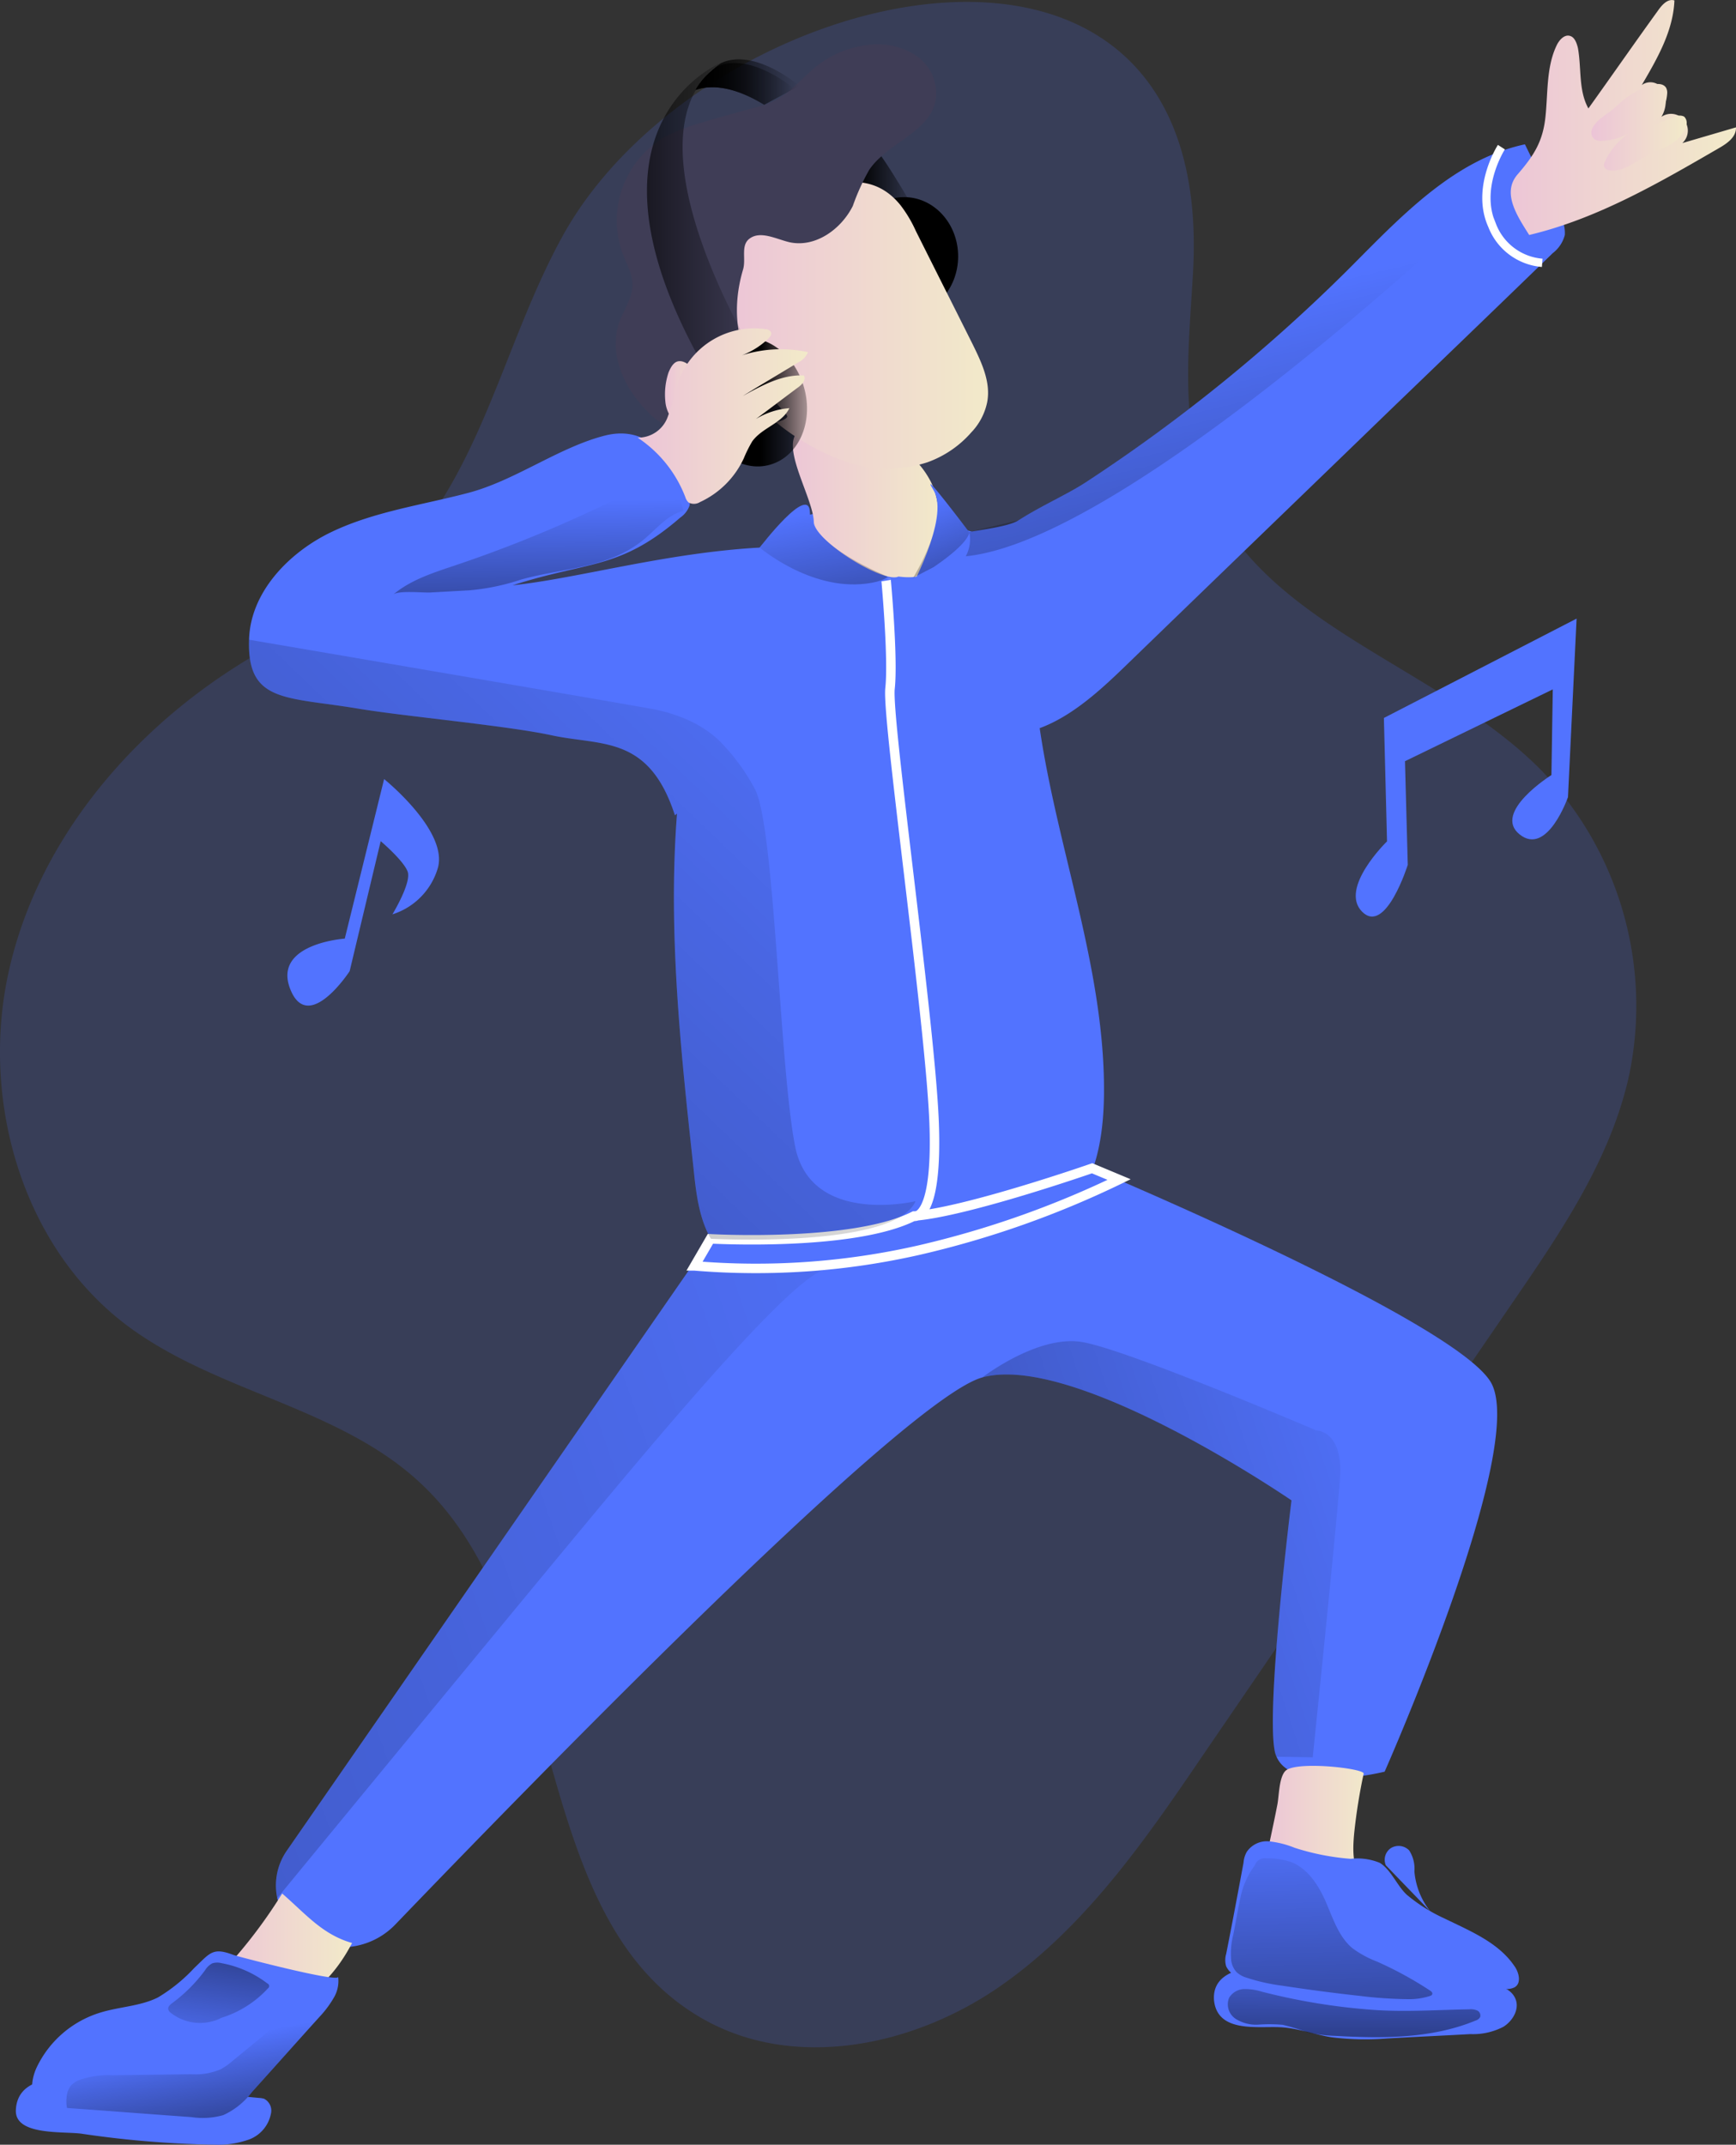 <svg xmlns="http://www.w3.org/2000/svg" xmlns:xlink="http://www.w3.org/1999/xlink" width="201.301" height="248.698" viewBox="0 0 201.301 248.698">
  <rect x="0" y="0" width="201.301" height="248.698" fill="#333333" stroke="none"/>
  <defs>
    <linearGradient id="linear-gradient" x1="0.002" y1="26.489" x2="1.002" y2="26.489" gradientUnits="objectBoundingBox">
      <stop offset="0.01"/>
      <stop offset="1" stop-opacity="0"/>
    </linearGradient>
    <linearGradient id="linear-gradient-2" y1="8.149" x2="1.002" y2="8.149" gradientUnits="objectBoundingBox">
      <stop offset="0" stop-color="#ecc4d7"/>
      <stop offset="0.42" stop-color="#efd4d1"/>
      <stop offset="1" stop-color="#f2eac9"/>
    </linearGradient>
    <linearGradient id="linear-gradient-3" x1="6.4" y1="14.649" x2="7.19" y2="14.649" xlink:href="#linear-gradient"/>
    <linearGradient id="linear-gradient-4" x1="0.002" y1="5.829" x2="1" y2="5.829" xlink:href="#linear-gradient-2"/>
    <linearGradient id="linear-gradient-5" x1="0.522" y1="11.172" x2="1.12" y2="11.172" xlink:href="#linear-gradient"/>
    <linearGradient id="linear-gradient-6" x1="0" y1="6.018" x2="1" y2="6.018" xlink:href="#linear-gradient"/>
    <linearGradient id="linear-gradient-7" x1="0.004" y1="44.821" x2="0.999" y2="44.821" xlink:href="#linear-gradient"/>
    <linearGradient id="linear-gradient-8" x1="0.004" y1="48.599" x2="1" y2="48.599" xlink:href="#linear-gradient"/>
    <linearGradient id="linear-gradient-9" x1="-0.003" y1="8.769" x2="0.997" y2="8.769" xlink:href="#linear-gradient-2"/>
    <linearGradient id="linear-gradient-10" x1="0.004" y1="22.71" x2="0.995" y2="22.71" xlink:href="#linear-gradient-2"/>
    <linearGradient id="linear-gradient-11" x1="0.008" y1="22.205" x2="1.007" y2="22.205" xlink:href="#linear-gradient-2"/>
    <linearGradient id="linear-gradient-12" x1="0.002" y1="-9.539" x2="1" y2="-9.539" xlink:href="#linear-gradient-2"/>
    <linearGradient id="linear-gradient-13" x1="-0.002" y1="-14.507" x2="0.999" y2="-14.507" xlink:href="#linear-gradient-2"/>
    <linearGradient id="linear-gradient-14" x1="-0.001" y1="8.162" x2="0.997" y2="8.162" xlink:href="#linear-gradient-2"/>
    <linearGradient id="linear-gradient-15" x1="0.987" y1="0.013" x2="-2.385" y2="3.184" gradientUnits="objectBoundingBox">
      <stop offset="0" stop-opacity="0"/>
      <stop offset="0.99"/>
    </linearGradient>
    <linearGradient id="linear-gradient-16" x1="0.483" y1="0.197" x2="0.579" y2="2.625" xlink:href="#linear-gradient-15"/>
    <linearGradient id="linear-gradient-17" x1="0.461" y1="0.375" x2="1.103" y2="2.368" xlink:href="#linear-gradient-15"/>
    <linearGradient id="linear-gradient-18" x1="0.34" y1="0.134" x2="1.062" y2="2.944" xlink:href="#linear-gradient-15"/>
    <linearGradient id="linear-gradient-19" x1="0.28" y1="0.025" x2="1.461" y2="3.76" xlink:href="#linear-gradient-15"/>
    <linearGradient id="linear-gradient-20" x1="1.24" y1="0.233" x2="-3.708" y2="2.164" xlink:href="#linear-gradient-15"/>
    <linearGradient id="linear-gradient-21" x1="1.476" y1="0.067" x2="-6.862" y2="3.362" xlink:href="#linear-gradient-15"/>
    <linearGradient id="linear-gradient-22" x1="0.47" y1="0.387" x2="1.095" y2="1.874" xlink:href="#linear-gradient-15"/>
    <linearGradient id="linear-gradient-23" x1="0.459" y1="-0.244" x2="0.566" y2="2.557" gradientUnits="objectBoundingBox">
      <stop offset="0" stop-opacity="0"/>
      <stop offset="0.86" stop-opacity="0.659"/>
      <stop offset="0.99"/>
    </linearGradient>
    <linearGradient id="linear-gradient-24" x1="0.535" y1="-1.399" x2="0.458" y2="2.584" xlink:href="#linear-gradient-23"/>
    <linearGradient id="linear-gradient-25" x1="0.252" y1="1.539" x2="1.252" y2="-2.372" xlink:href="#linear-gradient-15"/>
  </defs>
  <g id="music" transform="translate(-0.039 -0.001)">
    <path id="Tracé_2" data-name="Tracé 2" d="M241.169,30.8C234.249,43.372,231.68,58.749,221.3,68.7c-5.282,5.1-12.109,8.184-18.279,12.156-12.715,8.179-23,20.8-26.129,35.572s1.732,31.552,13.79,40.619c10.33,7.761,24.589,9.442,34.031,18.279,17.575,16.359,11.947,50.479,32.9,62.213,10.517,5.888,24.12,3.132,34.078-3.691s16.977-16.969,23.744-26.927q18.018-26.364,36.037-52.677c5.611-8.184,11.315-16.593,13.419-26.27a39.377,39.377,0,0,0-10.287-35.384c-12.011-12.109-32.158-16.64-38.656-32.427-3.221-7.9-2.1-16.828-1.634-25.336C316.938-13.235,257.387,1.255,241.169,30.8Z" transform="translate(-175.93 -3.358)" fill="#5273ff" opacity="0.18" style="isolation: isolate"/>
    <path id="Tracé_3" data-name="Tracé 3" d="M411.043,43.427c.7.235,5.188,8.043,5.188,8.043l-1.963-.375a5.646,5.646,0,0,0-5.188-3.6C409.08,47.587,409.473,42.915,411.043,43.427Z" transform="translate(-309.579 -26.18)" fill="url(#linear-gradient)"/>
    <path id="Tracé_4" data-name="Tracé 4" d="M379.519,389.475s-10.645,2.658-12.536-1.737a2.985,2.985,0,0,1-.226-.742c-.981-5.423,1.963-28.98,1.963-28.98s-25.054-17.2-35.84-14.259c-9.126,2.479-54.093,48.9-68.071,63.433a8.593,8.593,0,0,1-9.673,1.916,7.057,7.057,0,0,1-2.948-10.424l46.575-67.235,2.607-3.768,42.3-8.96s43.7,18.185,48.146,25.57S379.519,389.475,379.519,389.475Z" transform="translate(-218.923 -184.036)" fill="#5273ff"/>
    <path id="Tracé_5" data-name="Tracé 5" d="M408.989,209.864c-.047,4.113-.61,8.367-2.8,11.823-3.789,5.973-11.409,8.107-18.326,9.724-4.348,1.028-8.789,2.057-13.274,1.634s-8.986-2.5-11.192-6.4a.174.174,0,0,0-.03-.047c-1.353-2.432-1.681-5.282-1.963-8.043-1.493-13.653-2.987-27.563-1.924-41.216a95.567,95.567,0,0,1,1.425-10.773c.2-1.092.427-2.176.687-3.26,1.062-4.634,3.473-12.186,7.471-16.807,2.172-2.513,4.809-4.156,7.953-3.994,3.93.235,7.9.606,11.827,1.122,2.85.427,5.888.934,8.085,2.85,3.695,3.179,3.648,8.836,3.883,13.743C401.612,177,409.138,193.057,408.989,209.864Z" transform="translate(-280.935 -83.001)" fill="#5273ff"/>
    <path id="Tracé_6" data-name="Tracé 6" d="M393.875,129.574c.094,2.2,8.137,7.164,9.813,6.323,2.765.35,3.691-.388,4.16-2.4.653-2.8.887-5.888-.375-8.533a10.434,10.434,0,0,0-4.954-4.766c-2.2-1.075-8.96-3.554-10.752-.794C390.4,121.5,393.815,126.955,393.875,129.574Z" transform="translate(-299.468 -69.042)" fill="url(#linear-gradient-2)"/>
    <ellipse id="Ellipse_4" data-name="Ellipse 4" cx="6.264" cy="6.869" rx="6.264" ry="6.869" transform="translate(98.614 22.858)" fill="url(#linear-gradient-3)"/>
    <path id="Tracé_7" data-name="Tracé 7" d="M392.795,55.216a14.805,14.805,0,0,1,1.779,2.987c2.2,4.395,4.39,8.742,6.588,13.137,1.028,2.1,2.133,4.39,1.685,6.729a7.113,7.113,0,0,1-1.813,3.465,12.241,12.241,0,0,1-5.146,3.507,14.943,14.943,0,0,1-9.579-.141,26.858,26.858,0,0,1-8.367-4.864,17.476,17.476,0,0,1-5.052-5.888c-.934-2.057-1.075-9.954-.559-11.546,1.4-4.719,4.945-6.882,9.2-8.649C385.456,52.366,389.663,51.338,392.795,55.216Z" transform="translate(-288.34 -31.424)" fill="url(#linear-gradient-4)"/>
    <path id="Tracé_8" data-name="Tracé 8" d="M365.939,18.213a11.665,11.665,0,0,1,5.892-2.9,8.338,8.338,0,0,1,6.076.981,5.306,5.306,0,0,1,2.479,5.376c-.751,3.691-5.547,4.86-7.68,7.992a25.454,25.454,0,0,0-1.916,4.207c-1.357,2.709-4.348,4.86-7.339,4.207-1.591-.375-3.413-1.4-4.693-.375-.981.8-.329,2.338-.7,3.554-3.179,10.846,5.423,16.405,5.12,17.067-.516,1.28-11.546,1.587-12.9,1.353a6.427,6.427,0,0,1-3.413-2.1c-2.662-2.662-4.437-6.729-3.132-10.283.516-1.4,1.451-2.662,1.5-4.16.047-1.357-.7-2.56-1.169-3.84a11.224,11.224,0,0,1,4.817-13.368,23.142,23.142,0,0,1,4.343-1.707c2.432-.747,4.864-1.357,7.292-2.057C362.854,21.438,364.164,19.8,365.939,18.213Z" transform="translate(-271.861 -9.986)" fill="#3f3d56"/>
    <path id="Tracé_9" data-name="Tracé 9" d="M377.977,100.649c1.122,4.019-.653,7.992-3.972,8.926s-6.874-1.587-8-5.606.657-8,3.977-8.93S376.854,96.617,377.977,100.649Z" transform="translate(-284.692 -55.681)" fill="url(#linear-gradient-5)"/>
    <path id="Tracé_10" data-name="Tracé 10" d="M364.973,55.205l-5.845,1.451c-16.452-27.9-.277-35.806,1.122-36.459.047,0,.047-.047.094-.047a9.348,9.348,0,0,0-2.85,3.085C351.417,33.739,364.973,55.205,364.973,55.205Z" transform="translate(-276.736 -12.857)" fill="url(#linear-gradient-6)"/>
    <path id="Tracé_11" data-name="Tracé 11" d="M377.032,22.263l-.61.329-3.46,1.869c-3.878-2.364-6.447-2.244-7.962-1.728a8.444,8.444,0,0,1,1.515-1.916,11.158,11.158,0,0,1,1.4-1.169h0C371.827,17.779,377.032,22.263,377.032,22.263Z" transform="translate(-284.307 -12.308)" fill="url(#linear-gradient-7)"/>
    <path id="Tracé_12" data-name="Tracé 12" d="M376.422,23.16l-3.46,1.869c-3.878-2.364-6.447-2.244-7.962-1.728a8.444,8.444,0,0,1,1.515-1.916c.277-.235.606-.516.934-.751h0C371,18.953,375.581,22.46,376.422,23.16Z" transform="translate(-284.307 -12.876)" fill="url(#linear-gradient-8)"/>
    <path id="Tracé_13" data-name="Tracé 13" d="M302.729,139.316c.7,1.28.235,2.85-.235,4.207-.853,2.432-2.5,7.949-4.437,12.86-1.493,3.776-3.162,7.189-4.779,8.559-.085.073-.166.141-.252.2-3.029-9.344-8.533-8.017-14.323-9.28-5.188-1.122-17.156-2.2-22.392-3.085-8.414-1.4-12.9-.653-12.664-7.992.137-5.47,4.578-10.1,9.532-12.48s10.517-3.132,15.847-4.536c5.517-1.446,10.564-5.329,15.987-6.682,4.489-1.075,7.339,1.963,9.387,6.447a2.675,2.675,0,0,1,.329,1.685,2.863,2.863,0,0,1-1.075,1.4c-7.049,6.093-10.607,5-19.439,7.855,7.535-.794,17.737-3.768,28.647-4.373q1.907-.115,3.84-.115C307.73,133.986,302.247,138.381,302.729,139.316Z" transform="translate(-214.727 -70.604)" fill="#5273ff"/>
    <path id="Tracé_14" data-name="Tracé 14" d="M508.3,52.8a3.881,3.881,0,0,1-1.4,2.1c-6.264,6.076-12.574,12.152-18.838,18.18-10.283,9.959-20.566,19.866-30.848,29.824-3.977,3.84-8.6,7.945-14.165,7.851-1.169-5.094-4.207-14.161-2.944-19.3.209-.853-1.4-3.473-.853-4.186.111-.154,4.408-.559,5.692-1.382,2.607-1.681,5.688-3.025,7.838-4.437a192.98,192.98,0,0,0,30.375-24.632c4.625-4.629,9.344-9.673,15.044-12.565a23.841,23.841,0,0,1,2.44-1.079,21.389,21.389,0,0,1,3.034-.892q2.035,4.134,4.066,8.273A3.823,3.823,0,0,1,508.3,52.8Z" transform="translate(-326.811 -25.545)" fill="#5273ff"/>
    <path id="Tracé_15" data-name="Tracé 15" d="M590.582,16.522c.282-2.756.094-5.7,1.28-8.179.277-.61.888-1.31,1.54-1.122.563.141.8.853.934,1.4.427,2.338.047,4.911,1.216,7.014,2.714-3.789,5.376-7.62,8.107-11.4.465-.657,1.118-1.357,1.869-1.122-.141,3.55-2.01,6.776-3.789,9.813a1.7,1.7,0,0,1,2.56.7,3.425,3.425,0,0,1-.282,2.987,1.95,1.95,0,0,1,2.432,3.038l6.217-1.822c.047,1.122-1.028,1.869-2.01,2.428-7.01,4.066-14.119,8.184-21.969,10.052-1.451-2.291-3.226-4.954-1.28-7.1C589.217,21.1,590.292,19.466,590.582,16.522Z" transform="translate(-411.328 -3.06)" fill="url(#linear-gradient-9)"/>
    <path id="Tracé_16" data-name="Tracé 16" d="M608.545,31.06a1.007,1.007,0,0,0,.324,1.28,1.519,1.519,0,0,0,.8.141,6.609,6.609,0,0,0,3.5-1.122,8.153,8.153,0,0,0-3.179,3.6.657.657,0,0,0,0,.653.8.8,0,0,0,.469.282c1.54.282,2.944-.887,4.348-1.634.887-.469,1.822-.8,2.709-1.31a3.84,3.84,0,0,0,1.916-2.2,1,1,0,0,0-.23-1.075,1.1,1.1,0,0,0-1.075.047c-1.028.371-2.057.747-3.085,1.169a5.193,5.193,0,0,0,2.193-3.883,1.216,1.216,0,0,0-.137-.7c-.853-1.216-3.742.563-4.582,1.169-.559.427-1.075.934-1.634,1.4C610.132,29.473,608.963,30.126,608.545,31.06Z" transform="translate(-423.876 -16.152)" fill="url(#linear-gradient-10)"/>
    <path id="Tracé_17" data-name="Tracé 17" d="M358.385,101.219c-.653,0-1.028.7-1.28,1.31a8.026,8.026,0,0,0-.375,3.315,3.793,3.793,0,0,0,.853,2.133c1.634,1.826,4.16-.427,4.16-2.381C361.752,104.3,359.832,101.172,358.385,101.219Z" transform="translate(-279.544 -59.337)" fill="url(#linear-gradient-11)"/>
    <path id="Tracé_18" data-name="Tracé 18" d="M519.522,493.269a20.171,20.171,0,0,0-.563,4.395,1.518,1.518,0,0,0,.188.794,1.536,1.536,0,0,0,.747.563,13.653,13.653,0,0,0,10.334.559,1.873,1.873,0,0,0,1.028-.653,1.625,1.625,0,0,0,0-1.591,13.453,13.453,0,0,0-.892-1.353c-.981-1.592-.887-3.554-.7-5.423a65.081,65.081,0,0,1,1.075-6.686c.141-.606-8.039-1.54-9.114-.277-.7.794-.7,2.85-.887,3.84C520.362,489.382,519.94,491.307,519.522,493.269Z" transform="translate(-372.575 -278.205)" fill="url(#linear-gradient-12)"/>
    <path id="Tracé_19" data-name="Tracé 19" d="M517.018,504.241a10.864,10.864,0,0,0-2.944-.747,2.814,2.814,0,0,0-2.62,1.216,3.012,3.012,0,0,0-.375,1.259c-.653,3.507-1.306,7.014-2.01,10.564a2.56,2.56,0,0,0,0,1.451,2.48,2.48,0,0,0,1.638,1.31,21.04,21.04,0,0,0,6.869.887l23.894.427a2,2,0,0,0,1.028-.188c.853-.469.516-1.779-.047-2.526-1.869-2.709-5.12-4.019-8.085-5.47a19.061,19.061,0,0,1-4.356-2.743c-1.122-1.028-1.822-2.9-3.132-3.7a6.8,6.8,0,0,0-3.366-.465A28.16,28.16,0,0,1,517.018,504.241Z" transform="translate(-366.845 -289.971)" fill="#5273ff"/>
    <path id="Tracé_20" data-name="Tracé 20" d="M513.562,544.628c2.01.094,3.977.853,5.973,1.169a32,32,0,0,0,6.357.141c3.221-.188,6.494-.329,9.72-.512a7.609,7.609,0,0,0,3.84-.853c1.126-.713,1.916-2.133,1.352-3.32-.606-1.306-2.334-1.634-3.784-1.728-8.32-.606-16.734-1.634-25.1-1.869-2.479-.047-6.31.512-6.029,3.878C506.317,545.332,510.993,544.487,513.562,544.628Z" transform="translate(-365.075 -309.557)" fill="#5273ff"/>
    <path id="Tracé_21" data-name="Tracé 21" d="M552.421,506.976a1.63,1.63,0,0,1,.606-2.01,1.707,1.707,0,0,1,2.1.282,3.9,3.9,0,0,1,.606,2.432,8.589,8.589,0,0,0,1.873,4.672" transform="translate(-391.684 -290.678)" fill="#5273ff"/>
    <path id="Tracé_22" data-name="Tracé 22" d="M241.967,517.66a57.35,57.35,0,0,1-7.957,10.129c1.707,2.987,5.8,3.883,8.96,2.667s5.517-4.019,7.1-7.057c-3.46-.981-5.414-3.413-8.107-5.739" transform="translate(-209.206 -298.094)" fill="url(#linear-gradient-13)"/>
    <path id="Tracé_23" data-name="Tracé 23" d="M219.69,538.748a11.9,11.9,0,0,1-1.655,2.223c-2.62,2.9-5.235,5.845-7.855,8.742a8.673,8.673,0,0,1-3.319,2.667,8.768,8.768,0,0,1-3.691.23c-4.8-.341-9.592-.717-14.426-1.058l-1.468-.111a3.589,3.589,0,0,1-1.587-.371c-1.357-.794-1.122-2.807-.469-4.207a12.079,12.079,0,0,1,7.339-6.357c2.244-.7,4.693-.747,6.733-1.775a19.076,19.076,0,0,0,4.207-3.413c1.869-1.775,2.133-2.432,4.578-1.5.883.282,12.109,3.2,12.109,2.534A3.793,3.793,0,0,1,219.69,538.748Z" transform="translate(-180.934 -307.116)" fill="#5273ff"/>
    <path id="Tracé_24" data-name="Tracé 24" d="M187.838,574.429a117.476,117.476,0,0,0,15.471,1.28,10.7,10.7,0,0,0,4.023-.606,4.011,4.011,0,0,0,2.522-2.987,1.546,1.546,0,0,0-.794-1.732,2.354,2.354,0,0,0-.563-.094c-7.428-.7-14.814-1.446-22.247-2.133-2.526-.235-5.845.324-5.973,3.55C180.158,574.663,185.7,574.151,187.838,574.429Z" transform="translate(-178.399 -327.018)" fill="#5273ff"/>
    <path id="Tracé_25" data-name="Tracé 25" d="M349.26,104.979a3.645,3.645,0,0,0,3.46-2.334A37.5,37.5,0,0,0,354,98.378,9.387,9.387,0,0,1,364.1,92.4a.8.8,0,0,1,.61.329c.141.282-.094.559-.329.794a9.028,9.028,0,0,1-3.6,2.1,14.919,14.919,0,0,1,8.226-.559,2.306,2.306,0,0,1-1.169,1.216c-2.133,1.306-4.267,2.56-6.4,3.878,2.2-1.216,4.582-2.526,7.1-2.385.282.516-.235,1.075-.7,1.4-1.638,1.216-3.226,2.432-4.864,3.644a8.819,8.819,0,0,1,3.883-1.259c-.853,1.775-3.132,2.24-4.3,3.84a14.776,14.776,0,0,0-.981,1.963,10.385,10.385,0,0,1-5.094,5.094,1.312,1.312,0,0,1-1.31.047,1.357,1.357,0,0,1-.375-.606A14.466,14.466,0,0,0,349.26,104.979Z" transform="translate(-275.282 -54.23)" fill="url(#linear-gradient-14)"/>
    <path id="Tracé_26" data-name="Tracé 26" d="M386.953,160.47s.853,9.122.465,12.676,4.719,39.075,5.12,50.526-2.385,10.667-2.385,10.667c-7.057,3.554-23.561,2.62-23.561,2.62l-1.822,3.132a85.2,85.2,0,0,0,26.027-1.826,109.844,109.844,0,0,0,23.185-8.179l-3.132-1.31s-14.631,5.1-20.706,5.547" transform="translate(-284.175 -93.307)" fill="none" stroke="#fff" stroke-miterlimit="10" stroke-width="1.1"/>
    <path id="Tracé_27" data-name="Tracé 27" d="M581.668,43.05s-3.038,4.719-1.075,9.067a6.812,6.812,0,0,0,5.811,4.348" transform="translate(-407.534 -25.987)" fill="none" stroke="#fff" stroke-miterlimit="10" stroke-width="0.96"/>
    <path id="Tracé_28" data-name="Tracé 28" d="M320.927,242.026c-2.317,5.4-22.835,4.4-23.731,4.356a.175.175,0,0,0-.03-.047c-1.353-2.432-1.681-5.282-1.963-8.043-1.493-13.653-2.987-27.563-1.924-41.216-.085.073-.166.141-.252.2-3.029-9.344-8.533-8.017-14.323-9.28-5.188-1.122-17.156-2.2-22.392-3.085-8.414-1.4-12.9-.653-12.664-7.992,0,0,39.109,6.665,46.482,7.983a18.266,18.266,0,0,1,4.574,1.4,13.159,13.159,0,0,1,3.354,2.214,23.721,23.721,0,0,1,4.181,5.6c2.364,3.951,2.893,32.376,4.736,41.588S320.927,242.026,320.927,242.026Z" transform="translate(-214.727 -102.738)" fill="url(#linear-gradient-15)"/>
    <path id="Tracé_29" data-name="Tracé 29" d="M282.84,146.732c2.022-1.707,4.634-2.53,7.147-3.375a151.1,151.1,0,0,0,22.157-9.472,3.737,3.737,0,0,1,1.237-.474c1.737-.2,2.709,1.916,3.115,3.618-1.813.427-3.068,2.018-4.493,3.226-4.151,3.5-9.408,3.345-14.349,4.74a26,26,0,0,1-5.973,1.242l-4.531.252C286.322,146.536,283.437,146.224,282.84,146.732Z" transform="translate(-237.202 -77.786)" fill="url(#linear-gradient-16)"/>
    <path id="Tracé_30" data-name="Tracé 30" d="M493.325,46.9l-.171,5.547S449.02,94.3,431.646,92.724c-3.46-.316,3.132-2.36,2.722-2.808-.047-.055,5.692-1.382,5.692-1.382,2.607-1.681,5.688-3.025,7.838-4.437a192.976,192.976,0,0,0,30.383-24.632C482.906,54.836,487.625,49.793,493.325,46.9Z" transform="translate(-321.939 -28.194)" fill="url(#linear-gradient-17)"/>
    <path id="Tracé_31" data-name="Tracé 31" d="M382.44,145.2s5.824,5.12,12.271,4.19,2.372-.525,2.372-.525-8.819-3.951-8.819-7.633S382.44,145.2,382.44,145.2Z" transform="translate(-294.306 -81.704)" fill="#5273ff"/>
    <path id="Tracé_32" data-name="Tracé 32" d="M428.357,140.21s1.212,3.759-4.779,6.319-2.3.781-2.3.781,4.864-8.777,2.953-11.947S428.357,140.21,428.357,140.21Z" transform="translate(-315.928 -78.487)" fill="#5273ff"/>
    <path id="Tracé_33" data-name="Tracé 33" d="M430.654,140.247s.132,1.139-4.126,4.036l-2.368,1.229s4.267-6.942,2.368-10.091S430.654,140.247,430.654,140.247Z" transform="translate(-318.225 -78.524)" fill="url(#linear-gradient-18)"/>
    <path id="Tracé_34" data-name="Tracé 34" d="M382.44,145.2s5.807,4.966,12.271,4.19c2.2-.265,2.56-.823,2.56-.823s-9-3.652-9-7.334S382.44,145.2,382.44,145.2Z" transform="translate(-294.306 -81.704)" fill="url(#linear-gradient-19)"/>
    <path id="Tracé_35" data-name="Tracé 35" d="M484.424,383.43c-.393,5.547-3.162,32.376-3.162,32.376l-4.2-.073a2.987,2.987,0,0,1-.226-.742c-.981-5.423,1.963-28.98,1.963-28.98s-25.054-17.2-35.84-14.259c0,0,6.336-4.907,11.469-4.117S481.676,377.9,481.676,377.9,484.816,377.9,484.424,383.43Z" transform="translate(-329.003 -212.031)" fill="url(#linear-gradient-20)"/>
    <path id="Tracé_36" data-name="Tracé 36" d="M314.335,348.32c-3.947,1.579-15.787,15.394-25.664,27.239-9.242,11.093-34.394,41.7-37.547,45.539a6.985,6.985,0,0,1-.154-1.464,7.058,7.058,0,0,1,1.23-3.982l46.57-67.233A112.088,112.088,0,0,0,314.335,348.32Z" transform="translate(-218.93 -201.007)" fill="url(#linear-gradient-21)"/>
    <path id="Tracé_37" data-name="Tracé 37" d="M225.025,545.833a11.9,11.9,0,0,1-1.655,2.223c-2.62,2.9-5.235,5.845-7.855,8.742a8.672,8.672,0,0,1-3.319,2.667,8.767,8.767,0,0,1-3.691.23c-4.8-.341-9.592-.717-14.426-1.058a3.87,3.87,0,0,1-.055-1.152,2.56,2.56,0,0,1,.478-1.408,2.437,2.437,0,0,1,.926-.653,9.859,9.859,0,0,1,3.934-.584l9.118-.12a7.445,7.445,0,0,0,3.413-.572,7.739,7.739,0,0,0,1.4-.986q1.707-1.4,3.413-2.812a27.915,27.915,0,0,1,6.268-4.267A2.987,2.987,0,0,1,225.025,545.833Z" transform="translate(-186.269 -314.201)" fill="url(#linear-gradient-22)"/>
    <path id="Tracé_38" data-name="Tracé 38" d="M513.265,508.887a1.212,1.212,0,0,1,1.357-.811,8.374,8.374,0,0,1,2.837.427c2.133.828,3.413,3.051,4.267,5.171.73,1.741,1.4,3.61,2.846,4.817a11.947,11.947,0,0,0,2.867,1.562,42.837,42.837,0,0,1,6.144,3.358c.141.094.3.23.26.393s-.166.192-.286.239a7.946,7.946,0,0,1-2.671.363,49.231,49.231,0,0,1-5.312-.363q-4.565-.5-9.105-1.195a22.293,22.293,0,0,1-4.228-.952,2.985,2.985,0,0,1-1.062-.589,2.471,2.471,0,0,1-.661-1.446,8.761,8.761,0,0,1,.252-2.953c.294-1.468.533-2.957.853-4.412A9.219,9.219,0,0,1,513.265,508.887Z" transform="translate(-367.718 -292.589)" fill="url(#linear-gradient-23)"/>
    <path id="Tracé_39" data-name="Tracé 39" d="M513.579,543.931a6.506,6.506,0,0,0-2.074-.312,2.133,2.133,0,0,0-1.732,1.016,2.021,2.021,0,0,0,.764,2.445,4.441,4.441,0,0,0,2.658.666,17.856,17.856,0,0,1,2.786.021,25.7,25.7,0,0,1,2.833.853,15.632,15.632,0,0,0,3.213.427c5.513.316,11.226.341,16.329-1.771a.891.891,0,0,0,.525-.4.636.636,0,0,0-.337-.768,1.889,1.889,0,0,0-.9-.137c-3.678.064-7.381.324-11.051.073a72.777,72.777,0,0,1-13.013-2.116Z" transform="translate(-367.212 -312.977)" fill="url(#linear-gradient-24)"/>
    <path id="Tracé_40" data-name="Tracé 40" d="M227.824,542.847a12.253,12.253,0,0,0,5.41-3.413.325.325,0,0,0-.055-.576,12.486,12.486,0,0,0-5.346-2.359,1.883,1.883,0,0,0-1.054.03,2.171,2.171,0,0,0-.828.794,17.921,17.921,0,0,1-3.806,3.81c-.235.175-.5.4-.469.691a.755.755,0,0,0,.337.469,5.5,5.5,0,0,0,5.611.661" transform="translate(-202.133 -308.86)" fill="url(#linear-gradient-25)"/>
    <g id="Groupe_29" data-name="Groupe 29" transform="translate(33.368 71.733)">
      <path id="Tracé_41" data-name="Tracé 41" d="M547.677,182.7l22.345-11.52-1,20.7s-2.4,6.891-5.606,4.326,3.686-6.886,3.686-6.886l.158-9.933-17.139,8.329.324,12.015s-2.56,8.166-5.286,5.444,2.88-8.166,2.88-8.166Z" transform="translate(-420.534 -171.18)" fill="#5273ff"/>
      <path id="Tracé_42" data-name="Tracé 42" d="M260.733,233.29l4.561-18.5s7.369,5.926,6.251,10.24a7.983,7.983,0,0,1-5.286,5.444s2.24-3.682,1.762-4.962-3.123-3.524-3.123-3.524l-3.6,15.079s-4.8,7.364-6.886,2.082S260.733,233.29,260.733,233.29Z" transform="translate(-254.083 -196.183)" fill="#5273ff"/>
    </g>
  </g>
</svg>
